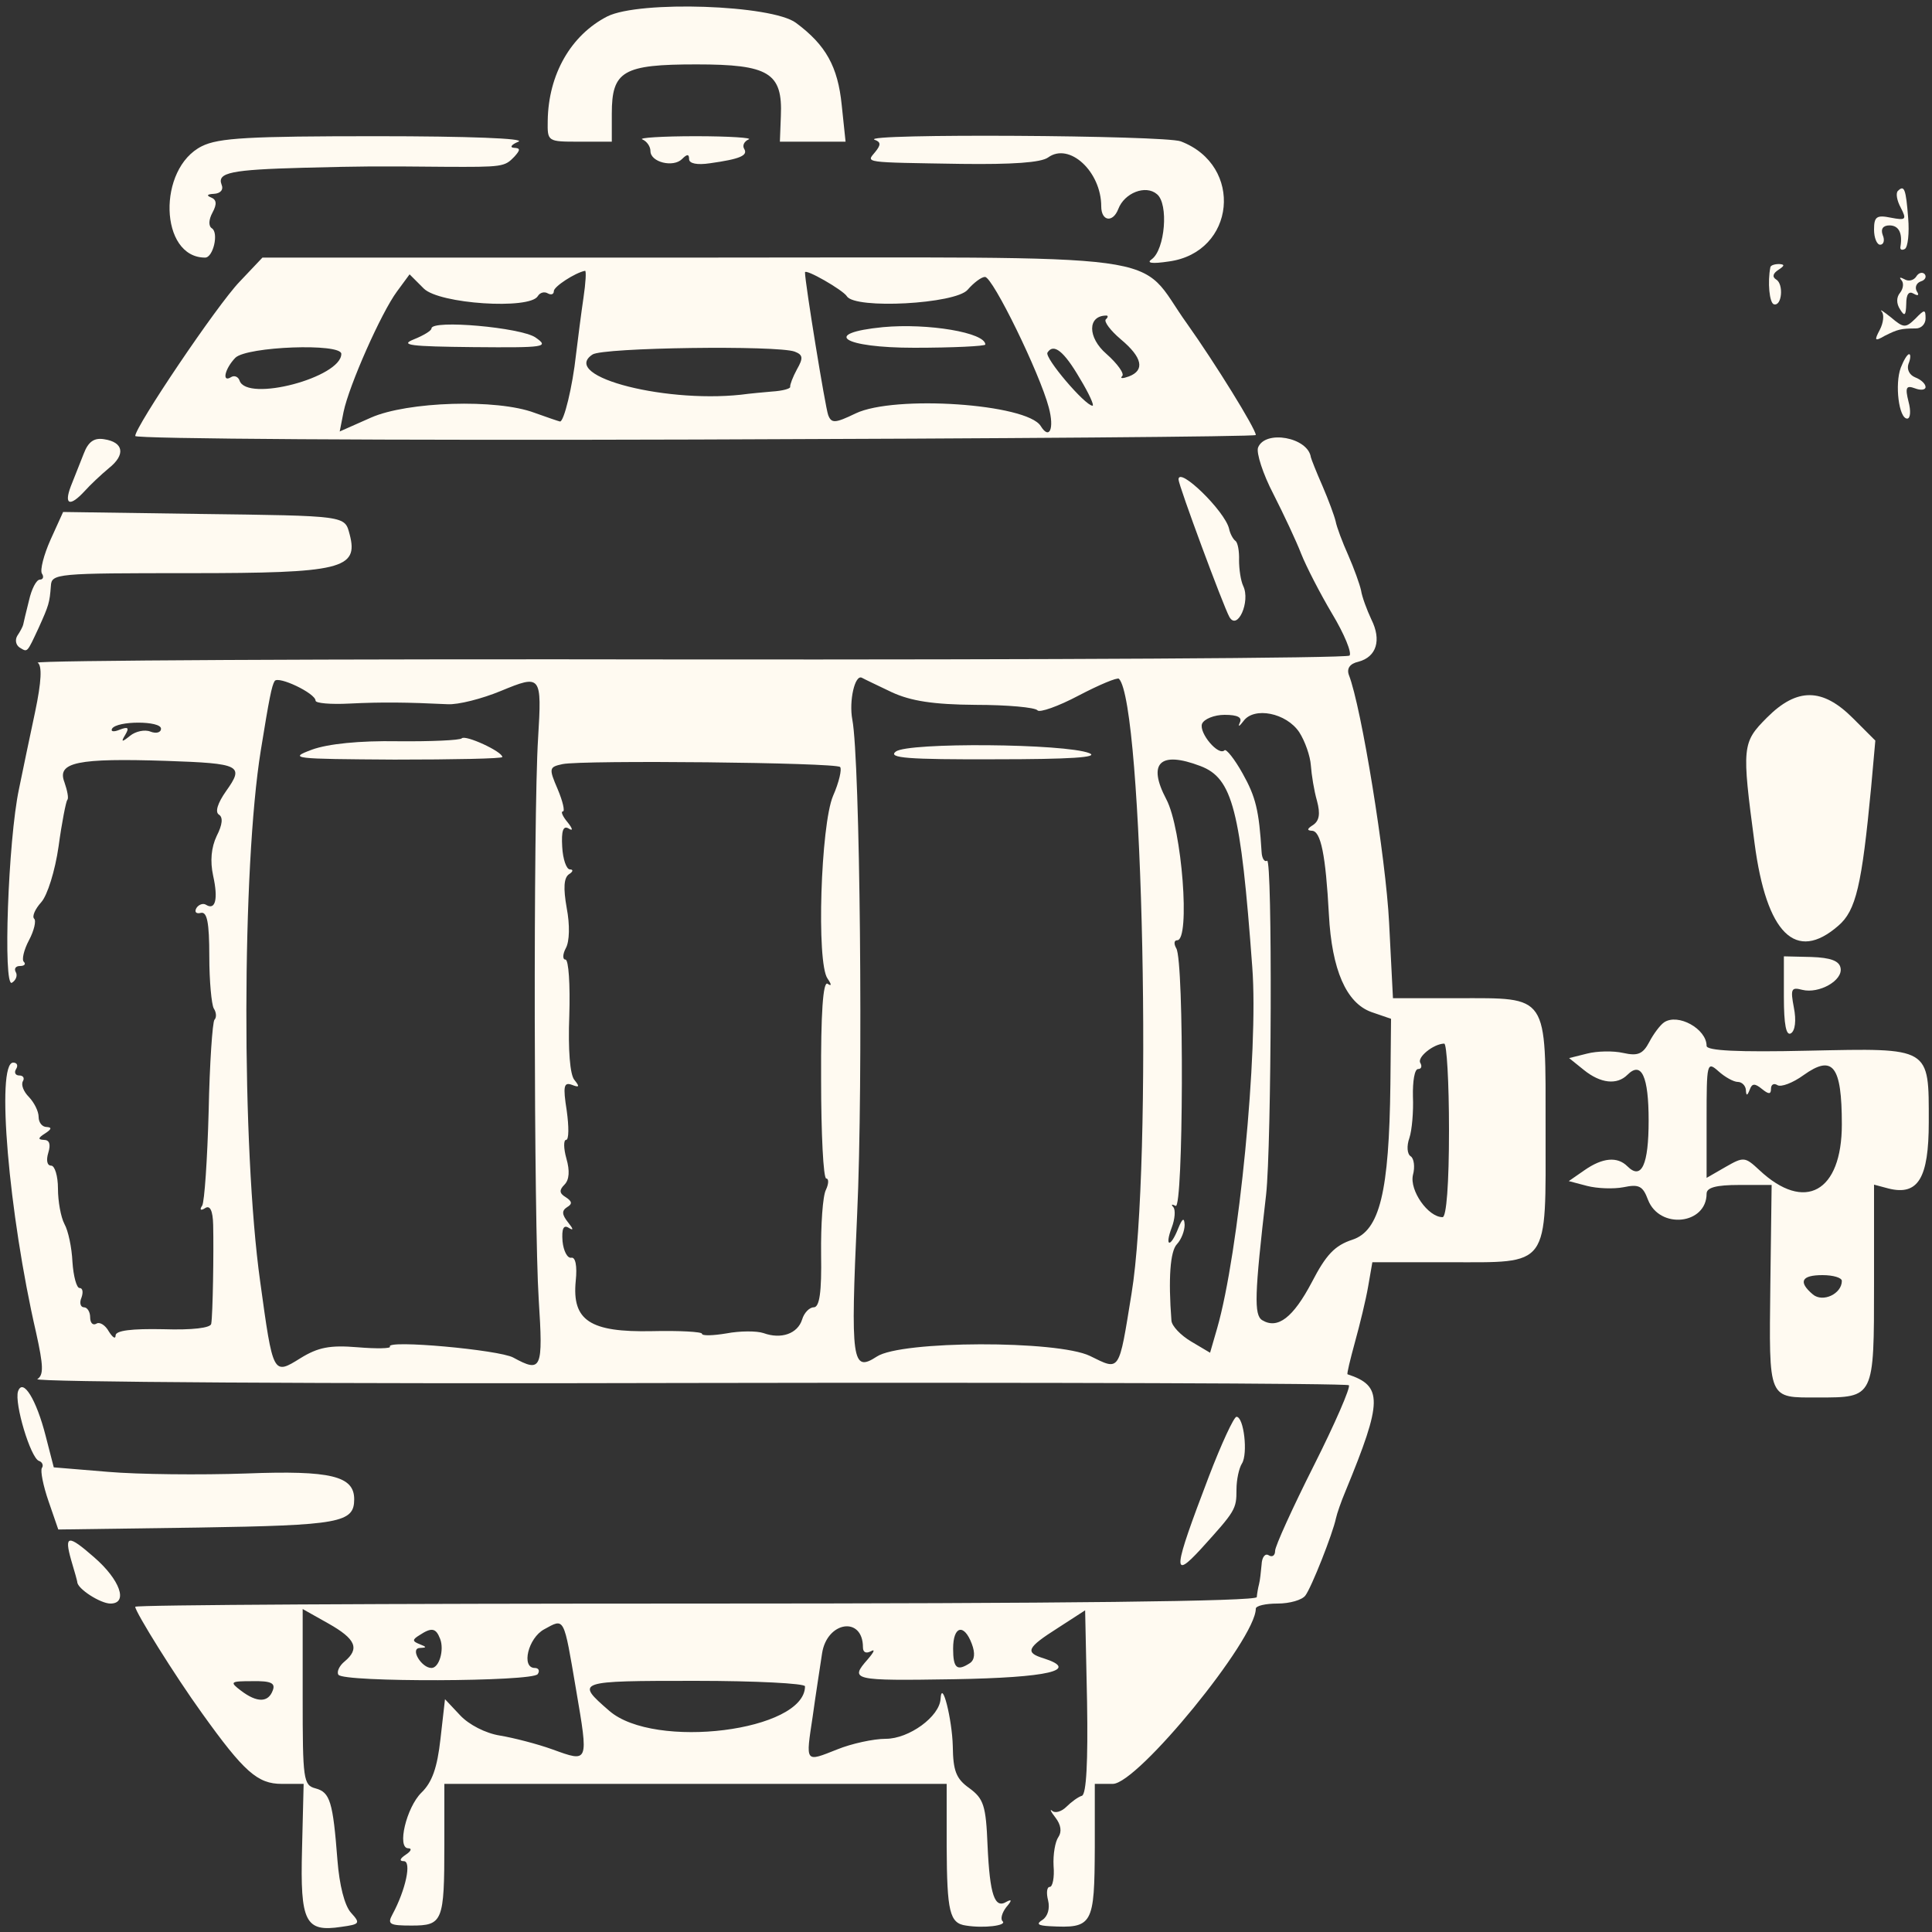  <svg  version="1.0" xmlns="http://www.w3.org/2000/svg"  width="300pt" height="300pt" viewBox="0 0 300 300"  preserveAspectRatio="xMidYMid meet"><rect x="0" y="0" width="300" height="300" fill="#333333" stroke="none"/>  <g transform="translate(0,300) scale(0.05,-0.05)" fill="#fffaf1" stroke="none"> <path d="M1886 5949 c-113 -58 -183 -180 -185 -324 -1 -65 -1 -65 99 -65 l100 0 0 87 c0 133 35 153 263 153 225 0 268 -26 262 -161 l-3 -79 102 0 102 0 -12 114 c-12 119 -49 186 -142 255 -75 56 -486 70 -586 20z"/> <path d="M627 5546 c-139 -69 -132 -346 10 -346 25 0 43 77 21 91 -11 7 -10 27 2 49 14 26 13 40 -5 47 -15 6 -11 10 9 11 21 1 31 13 24 29 -14 37 30 46 253 52 200 5 218 5 439 3 181 -1 187 0 217 31 20 22 19 27 -1 28 -14 1 -8 10 14 19 24 10 -155 17 -440 17 -396 0 -491 -5 -543 -31z"/> <path d="M1995 5567 c14 -6 25 -22 25 -36 0 -35 71 -52 98 -25 16 16 22 16 22 0 0 -14 25 -19 65 -13 93 13 119 24 106 45 -6 10 0 23 14 29 14 5 -60 10 -165 10 -104 0 -179 -5 -165 -10z"/> <path d="M2716 5566 c20 -7 20 -16 2 -38 -28 -34 -42 -32 268 -37 158 -2 247 4 269 20 66 48 165 -44 165 -152 0 -46 36 -52 53 -8 19 50 85 76 120 46 37 -30 25 -172 -16 -202 -18 -12 0 -15 53 -7 207 28 234 298 37 373 -50 19 -999 25 -951 5z"/> <path d="M5894 5407 c-7 -7 -3 -30 9 -52 19 -37 16 -40 -31 -31 -44 9 -52 3 -52 -37 0 -26 9 -47 19 -47 11 0 15 14 8 30 -7 19 1 30 21 30 29 0 41 -24 34 -66 -2 -10 5 -12 14 -7 9 6 14 49 10 96 -7 90 -12 104 -32 84z"/> <path d="M744 5125 c-71 -74 -324 -450 -324 -479 0 -9 783 -14 1740 -11 957 3 1740 9 1740 14 0 19 -127 224 -213 345 -164 228 3 206 -1532 206 l-1340 0 -71 -75z m1068 -50 c-7 -47 -17 -126 -23 -175 -11 -102 -38 -211 -50 -209 -5 1 -40 13 -79 27 -117 44 -395 35 -508 -15 l-97 -43 12 61 c17 82 117 308 166 374 l39 53 44 -44 c48 -48 328 -66 354 -24 7 12 21 15 31 9 11 -6 19 -3 19 7 0 14 66 57 97 63 4 0 2 -37 -5 -84z m818 5 c25 -41 337 -24 375 20 19 22 43 40 54 40 24 0 170 -299 198 -405 18 -67 2 -102 -25 -58 -43 69 -454 97 -575 39 -64 -31 -75 -31 -85 -5 -9 24 -72 411 -72 443 0 13 117 -54 130 -74z m804 -72 c-6 -7 15 -35 47 -62 67 -56 75 -96 25 -115 -19 -7 -29 -7 -21 1 8 7 -15 39 -49 69 -59 51 -59 119 0 119 6 0 5 -6 -2 -12z m-2374 -107 c0 -73 -293 -151 -316 -83 -4 12 -16 17 -26 11 -30 -19 -20 26 13 60 36 35 329 46 329 12z m1408 7 c26 -10 27 -20 7 -55 -13 -24 -22 -48 -21 -54 2 -6 -24 -13 -57 -15 -33 -3 -66 -6 -73 -7 -243 -34 -588 53 -484 122 32 22 575 29 628 9z m886 -84 c28 -46 45 -84 39 -84 -23 0 -150 149 -140 165 19 30 51 5 101 -81z"/> <path d="M1340 4980 c0 -7 -25 -22 -55 -34 -45 -18 -10 -22 184 -24 226 -2 237 0 194 30 -45 31 -323 56 -323 28z"/> <path d="M2742 4984 c-193 -19 -125 -64 97 -64 121 0 221 5 221 10 0 37 -178 67 -318 54z"/> <path d="M5498 5170 c-9 -46 -3 -111 11 -115 25 -7 31 63 7 77 -13 8 -10 19 7 30 20 13 20 17 2 18 -14 0 -26 -4 -27 -10z"/> <path d="M5951 5141 c-8 -12 -24 -16 -37 -8 -13 7 -17 6 -9 -3 8 -9 6 -26 -4 -39 -12 -14 -12 -34 0 -52 14 -23 18 -19 19 17 0 30 8 41 23 32 14 -8 18 -5 10 7 -7 12 -2 26 12 31 14 4 19 15 12 23 -7 7 -19 4 -26 -8z"/> <path d="M5844 5032 c8 -9 5 -35 -6 -56 -18 -34 -16 -37 15 -19 40 20 50 23 97 23 17 0 30 14 30 31 0 29 -3 29 -32 -1 -30 -29 -36 -29 -75 4 -24 19 -37 28 -29 18z"/> <path d="M5903 4858 c-19 -51 -6 -158 20 -158 10 0 12 24 4 53 -11 44 -7 51 20 41 18 -7 33 -5 33 4 0 10 -14 23 -32 30 -18 7 -27 25 -21 42 7 17 7 30 2 30 -6 0 -17 -19 -26 -42z"/> <path d="M260 4591 c-11 -28 -29 -73 -40 -101 -22 -58 -3 -65 43 -15 17 19 51 51 75 71 53 42 46 81 -15 90 -31 5 -49 -8 -63 -45z"/> <path d="M3907 4610 c-6 -16 15 -82 48 -145 32 -63 71 -146 86 -185 15 -38 58 -122 96 -186 38 -63 62 -122 54 -130 -8 -8 -932 -13 -2054 -12 -1122 2 -2031 -3 -2020 -10 14 -9 12 -58 -8 -153 -16 -76 -39 -184 -50 -239 -34 -159 -50 -619 -22 -602 13 8 18 23 12 33 -6 11 0 19 13 19 14 0 19 6 12 13 -7 6 0 37 16 67 16 30 23 61 16 67 -7 7 3 30 22 51 19 21 43 97 54 174 10 74 23 139 27 144 5 4 0 29 -9 55 -24 62 41 75 317 66 231 -8 242 -14 185 -94 -26 -37 -35 -65 -22 -73 13 -8 11 -31 -7 -66 -17 -36 -21 -78 -11 -124 16 -72 7 -108 -22 -90 -9 6 -23 1 -30 -10 -7 -12 -1 -19 14 -15 19 4 26 -29 26 -135 0 -77 7 -150 14 -162 8 -12 9 -28 2 -35 -6 -7 -15 -134 -18 -284 -4 -149 -13 -281 -20 -293 -9 -13 -5 -17 9 -8 15 10 24 -7 25 -52 2 -83 -1 -279 -6 -307 -1 -13 -59 -20 -149 -17 -98 2 -147 -4 -148 -19 0 -13 -9 -7 -21 12 -11 20 -29 31 -39 24 -11 -6 -19 3 -19 20 0 17 -9 31 -19 31 -11 0 -15 14 -8 30 6 17 4 30 -6 30 -9 0 -19 36 -22 81 -2 44 -13 97 -25 118 -11 21 -20 70 -20 110 0 39 -10 71 -21 71 -13 0 -16 17 -9 40 8 26 4 40 -14 40 -19 1 -18 6 4 20 20 13 22 19 5 20 -14 0 -25 14 -25 31 0 18 -14 45 -30 62 -17 17 -25 38 -19 49 6 10 1 18 -11 18 -12 0 -17 9 -10 20 7 11 3 20 -9 20 -54 0 -14 -470 71 -838 23 -104 24 -132 4 -145 -15 -9 894 -15 2018 -12 1124 2 2049 -1 2055 -7 6 -6 -43 -119 -109 -250 -66 -131 -120 -250 -120 -264 0 -15 -9 -21 -20 -14 -11 7 -21 -6 -22 -29 -2 -22 -5 -50 -8 -61 -3 -11 -6 -29 -7 -40 -2 -13 -598 -20 -1743 -20 -957 0 -1740 -4 -1740 -10 0 -16 124 -215 207 -330 131 -183 173 -220 248 -220 l68 0 -5 -203 c-6 -227 10 -258 122 -241 58 8 60 11 30 44 -20 22 -36 86 -42 163 -14 182 -23 211 -68 223 -38 10 -40 27 -40 283 l0 274 80 -45 c85 -48 98 -78 50 -118 -16 -13 -25 -32 -19 -41 14 -24 605 -22 619 2 7 10 3 19 -9 19 -43 0 -21 93 29 120 64 35 60 42 99 -187 39 -229 40 -227 -73 -186 -47 17 -121 36 -163 43 -45 7 -97 34 -124 63 l-47 50 -14 -123 c-10 -90 -26 -135 -59 -167 -47 -46 -77 -173 -41 -173 12 0 9 -9 -8 -20 -18 -12 -21 -20 -6 -20 25 0 6 -89 -35 -165 -17 -31 -9 -35 59 -35 97 0 102 12 102 252 l0 188 780 0 780 0 0 -195 c1 -202 9 -238 60 -245 56 -9 127 0 114 13 -8 7 -2 27 11 44 18 21 18 26 1 17 -37 -23 -52 21 -59 174 -5 125 -12 146 -57 179 -41 29 -50 54 -51 130 -2 83 -34 212 -38 147 -3 -55 -98 -124 -170 -124 -38 0 -107 -15 -151 -33 -101 -40 -98 -43 -76 103 9 66 23 154 29 195 15 100 127 117 127 19 0 -16 10 -20 25 -12 14 8 9 -3 -10 -25 -57 -65 -49 -67 268 -62 292 5 393 28 278 65 -59 18 -52 33 44 94 l85 55 6 -285 c3 -184 -2 -286 -16 -291 -11 -3 -33 -19 -48 -34 -15 -15 -35 -21 -44 -13 -9 8 -5 -2 10 -21 17 -22 20 -44 9 -60 -10 -14 -17 -54 -15 -90 3 -36 -3 -65 -12 -65 -9 0 -11 -19 -5 -42 6 -25 -1 -49 -17 -60 -21 -13 -15 -18 22 -20 134 -7 139 3 140 247 l0 195 56 0 c77 0 444 449 444 544 0 9 30 16 68 16 37 0 76 11 86 25 19 25 85 192 95 240 3 14 16 52 30 85 115 279 116 326 6 362 -3 0 8 45 23 100 15 54 34 132 41 173 l13 75 236 0 c318 0 302 -21 302 413 0 423 11 407 -274 407 l-200 0 -12 235 c-10 200 -86 670 -125 769 -7 20 3 35 30 41 56 15 72 67 40 131 -14 30 -29 70 -32 90 -4 19 -22 69 -40 110 -18 40 -36 88 -39 105 -4 17 -22 66 -41 110 -19 43 -35 84 -36 89 -9 62 -142 86 -164 30z m-2927 -786 c0 -8 47 -12 105 -9 102 5 179 4 305 -2 33 -2 107 17 165 41 126 52 128 50 116 -148 -15 -238 -13 -1509 2 -1741 14 -218 9 -229 -79 -181 -44 24 -396 56 -383 34 4 -6 -41 -7 -101 -2 -85 7 -122 0 -177 -34 -85 -53 -85 -53 -125 238 -58 415 -57 1285 2 1650 26 161 34 201 43 215 11 17 127 -38 127 -61z m1790 26 c59 -27 128 -38 260 -39 99 0 185 -8 192 -17 6 -8 64 12 128 46 63 33 120 57 125 52 75 -76 105 -1510 39 -1910 -40 -247 -35 -239 -129 -193 -101 49 -587 48 -662 -2 -77 -50 -82 -17 -61 443 19 408 9 1410 -15 1535 -11 58 8 142 30 130 7 -4 49 -24 93 -45z m1265 -124 c18 -28 34 -74 36 -103 2 -29 10 -79 19 -110 11 -41 7 -62 -12 -75 -19 -12 -20 -17 -4 -18 28 0 43 -75 53 -260 9 -172 54 -275 132 -303 l61 -21 -2 -203 c-4 -335 -33 -455 -118 -483 -55 -18 -82 -47 -126 -132 -58 -110 -106 -147 -154 -118 -26 16 -24 79 12 390 17 152 20 1047 3 1037 -8 -5 -16 7 -17 27 -8 129 -18 171 -59 244 -25 45 -51 77 -56 72 -19 -19 -80 54 -70 82 6 15 38 28 70 28 41 0 56 -8 47 -25 -6 -14 -1 -11 12 6 33 45 133 25 173 -35z m-3535 11 c0 -12 -15 -16 -33 -9 -17 7 -46 1 -63 -13 -26 -21 -29 -20 -15 3 13 22 9 26 -17 16 -19 -8 -29 -6 -24 3 15 25 152 25 152 0z m2109 -119 c6 -6 -3 -47 -22 -90 -38 -90 -52 -518 -17 -567 13 -19 13 -25 0 -16 -14 8 -21 -92 -20 -297 0 -169 7 -308 16 -308 8 0 8 -16 -1 -35 -10 -19 -16 -109 -15 -200 2 -119 -5 -165 -23 -165 -13 0 -30 -17 -36 -38 -14 -44 -65 -62 -120 -42 -21 7 -73 7 -115 -1 -42 -7 -76 -8 -76 -1 0 6 -70 10 -155 8 -193 -4 -249 33 -237 156 5 47 -1 75 -14 72 -12 -2 -24 21 -27 51 -3 39 3 52 19 42 16 -10 15 -4 -2 17 -19 24 -20 36 -3 47 17 10 16 18 -4 31 -20 12 -21 22 -4 39 15 15 17 43 6 81 -9 32 -9 58 -1 58 9 0 9 41 2 91 -12 76 -9 89 16 80 23 -9 25 -6 8 15 -14 16 -20 94 -16 200 3 96 -2 174 -12 174 -9 0 -9 16 1 35 12 21 13 73 3 125 -11 62 -9 94 7 105 13 8 14 15 3 15 -11 0 -22 32 -24 70 -3 50 3 67 20 57 14 -9 13 -1 -3 19 -16 19 -22 34 -15 34 7 0 0 31 -16 69 -28 65 -27 69 15 78 63 13 848 5 862 -9z m1119 3 c100 -38 125 -135 161 -624 20 -260 -42 -889 -109 -1122 l-22 -76 -59 35 c-32 19 -60 48 -61 65 -10 130 -4 215 17 237 14 15 24 42 24 60 -1 24 -7 21 -20 -11 -24 -61 -43 -58 -20 3 10 26 12 55 5 63 -8 9 -5 10 7 4 24 -14 27 761 2 800 -8 14 -7 25 3 25 41 0 15 346 -34 438 -59 112 -20 151 106 103z m772 -1131 c0 -167 -8 -270 -20 -270 -45 0 -103 83 -92 131 7 25 3 52 -7 58 -11 7 -13 32 -4 57 8 24 13 82 11 129 -1 47 5 85 16 85 10 0 13 8 7 19 -11 17 40 59 74 60 8 1 15 -120 15 -269z m-3133 -1580 c13 -34 -3 -90 -27 -90 -31 0 -67 60 -37 62 23 1 23 3 0 12 -23 9 -23 14 0 28 38 25 51 22 64 -12z m1651 -15 c11 -29 9 -50 -6 -60 -40 -26 -52 -16 -52 45 0 71 34 79 58 15z m-2171 -145 c-14 -38 -49 -38 -98 -1 -37 28 -34 30 35 30 58 1 72 -6 63 -29z m1653 13 c0 -139 -468 -198 -608 -76 -106 92 -103 93 268 93 187 0 340 -8 340 -17z"/> <path d="M1434 3707 c-6 -6 -96 -10 -199 -9 -119 2 -216 -8 -266 -26 -75 -28 -60 -29 256 -31 184 0 335 3 335 8 0 17 -115 70 -126 58z"/> <path d="M2782 3666 c-26 -20 37 -25 308 -24 234 0 325 6 293 19 -75 30 -563 34 -601 5z"/> <path d="M3660 4511 c0 -18 139 -393 158 -427 25 -44 66 48 43 96 -8 17 -13 53 -13 80 1 28 -4 55 -11 60 -8 6 -17 23 -20 38 -13 55 -157 195 -157 153z"/> <path d="M157 4324 c-21 -47 -33 -94 -27 -105 7 -10 4 -19 -6 -19 -11 0 -26 -29 -34 -65 -9 -36 -17 -69 -18 -75 -1 -5 -9 -21 -18 -34 -8 -13 -5 -29 7 -37 25 -15 22 -18 59 61 32 71 34 78 38 130 2 39 16 40 432 40 470 0 524 13 496 120 -16 59 -5 58 -473 64 l-417 6 -39 -86z"/> <path d="M5488 3772 c-78 -78 -79 -90 -39 -391 37 -281 128 -371 260 -256 55 47 73 125 102 430 l13 145 -70 70 c-94 94 -173 95 -266 2z"/> <path d="M5540 2904 c0 -86 7 -122 22 -113 13 8 17 40 9 80 -11 58 -8 64 26 55 52 -13 127 29 119 68 -4 22 -31 32 -91 34 l-85 2 0 -126z"/> <path d="M5168 2825 c-12 -8 -33 -36 -46 -61 -20 -38 -36 -44 -81 -34 -31 7 -81 6 -112 -2 l-56 -14 46 -37 c52 -42 103 -47 135 -15 44 44 66 -5 66 -142 0 -137 -22 -186 -66 -142 -31 31 -77 27 -133 -12 l-49 -34 57 -15 c31 -8 82 -10 113 -4 48 10 60 4 76 -39 36 -93 182 -77 182 19 0 19 30 27 101 27 l101 0 -4 -308 c-4 -364 -9 -352 149 -352 174 0 173 -2 173 354 l0 307 45 -12 c92 -23 125 32 125 206 0 235 8 230 -374 222 -220 -5 -316 0 -316 15 0 53 -89 102 -132 73z m229 -185 c12 0 24 -11 25 -25 1 -19 4 -19 12 1 7 20 16 20 38 2 21 -17 28 -17 28 1 0 13 9 18 20 11 11 -7 48 7 81 31 91 65 119 30 119 -153 0 -210 -115 -274 -256 -142 -45 42 -49 42 -105 10 l-59 -34 0 182 c0 175 1 181 37 149 20 -18 47 -33 60 -33z m323 -618 c0 -40 -59 -68 -90 -42 -46 39 -36 60 30 60 33 0 60 -8 60 -18z"/> <path d="M56 1679 c-12 -37 39 -207 65 -216 10 -3 15 -14 9 -22 -5 -9 4 -55 21 -104 l30 -87 434 6 c441 7 485 15 485 88 0 72 -72 90 -334 80 -144 -5 -337 -3 -430 5 l-169 14 -25 97 c-29 114 -71 182 -86 139z"/> <path d="M3754 1414 c-111 -291 -115 -323 -24 -224 107 118 110 123 110 184 0 31 8 67 17 81 19 30 6 145 -17 145 -8 0 -47 -84 -86 -186z"/> <path d="M221 1155 c11 -36 19 -66 19 -68 0 -21 72 -67 103 -67 56 0 30 74 -51 144 -81 71 -93 69 -71 -9z"/> </g> </svg> 